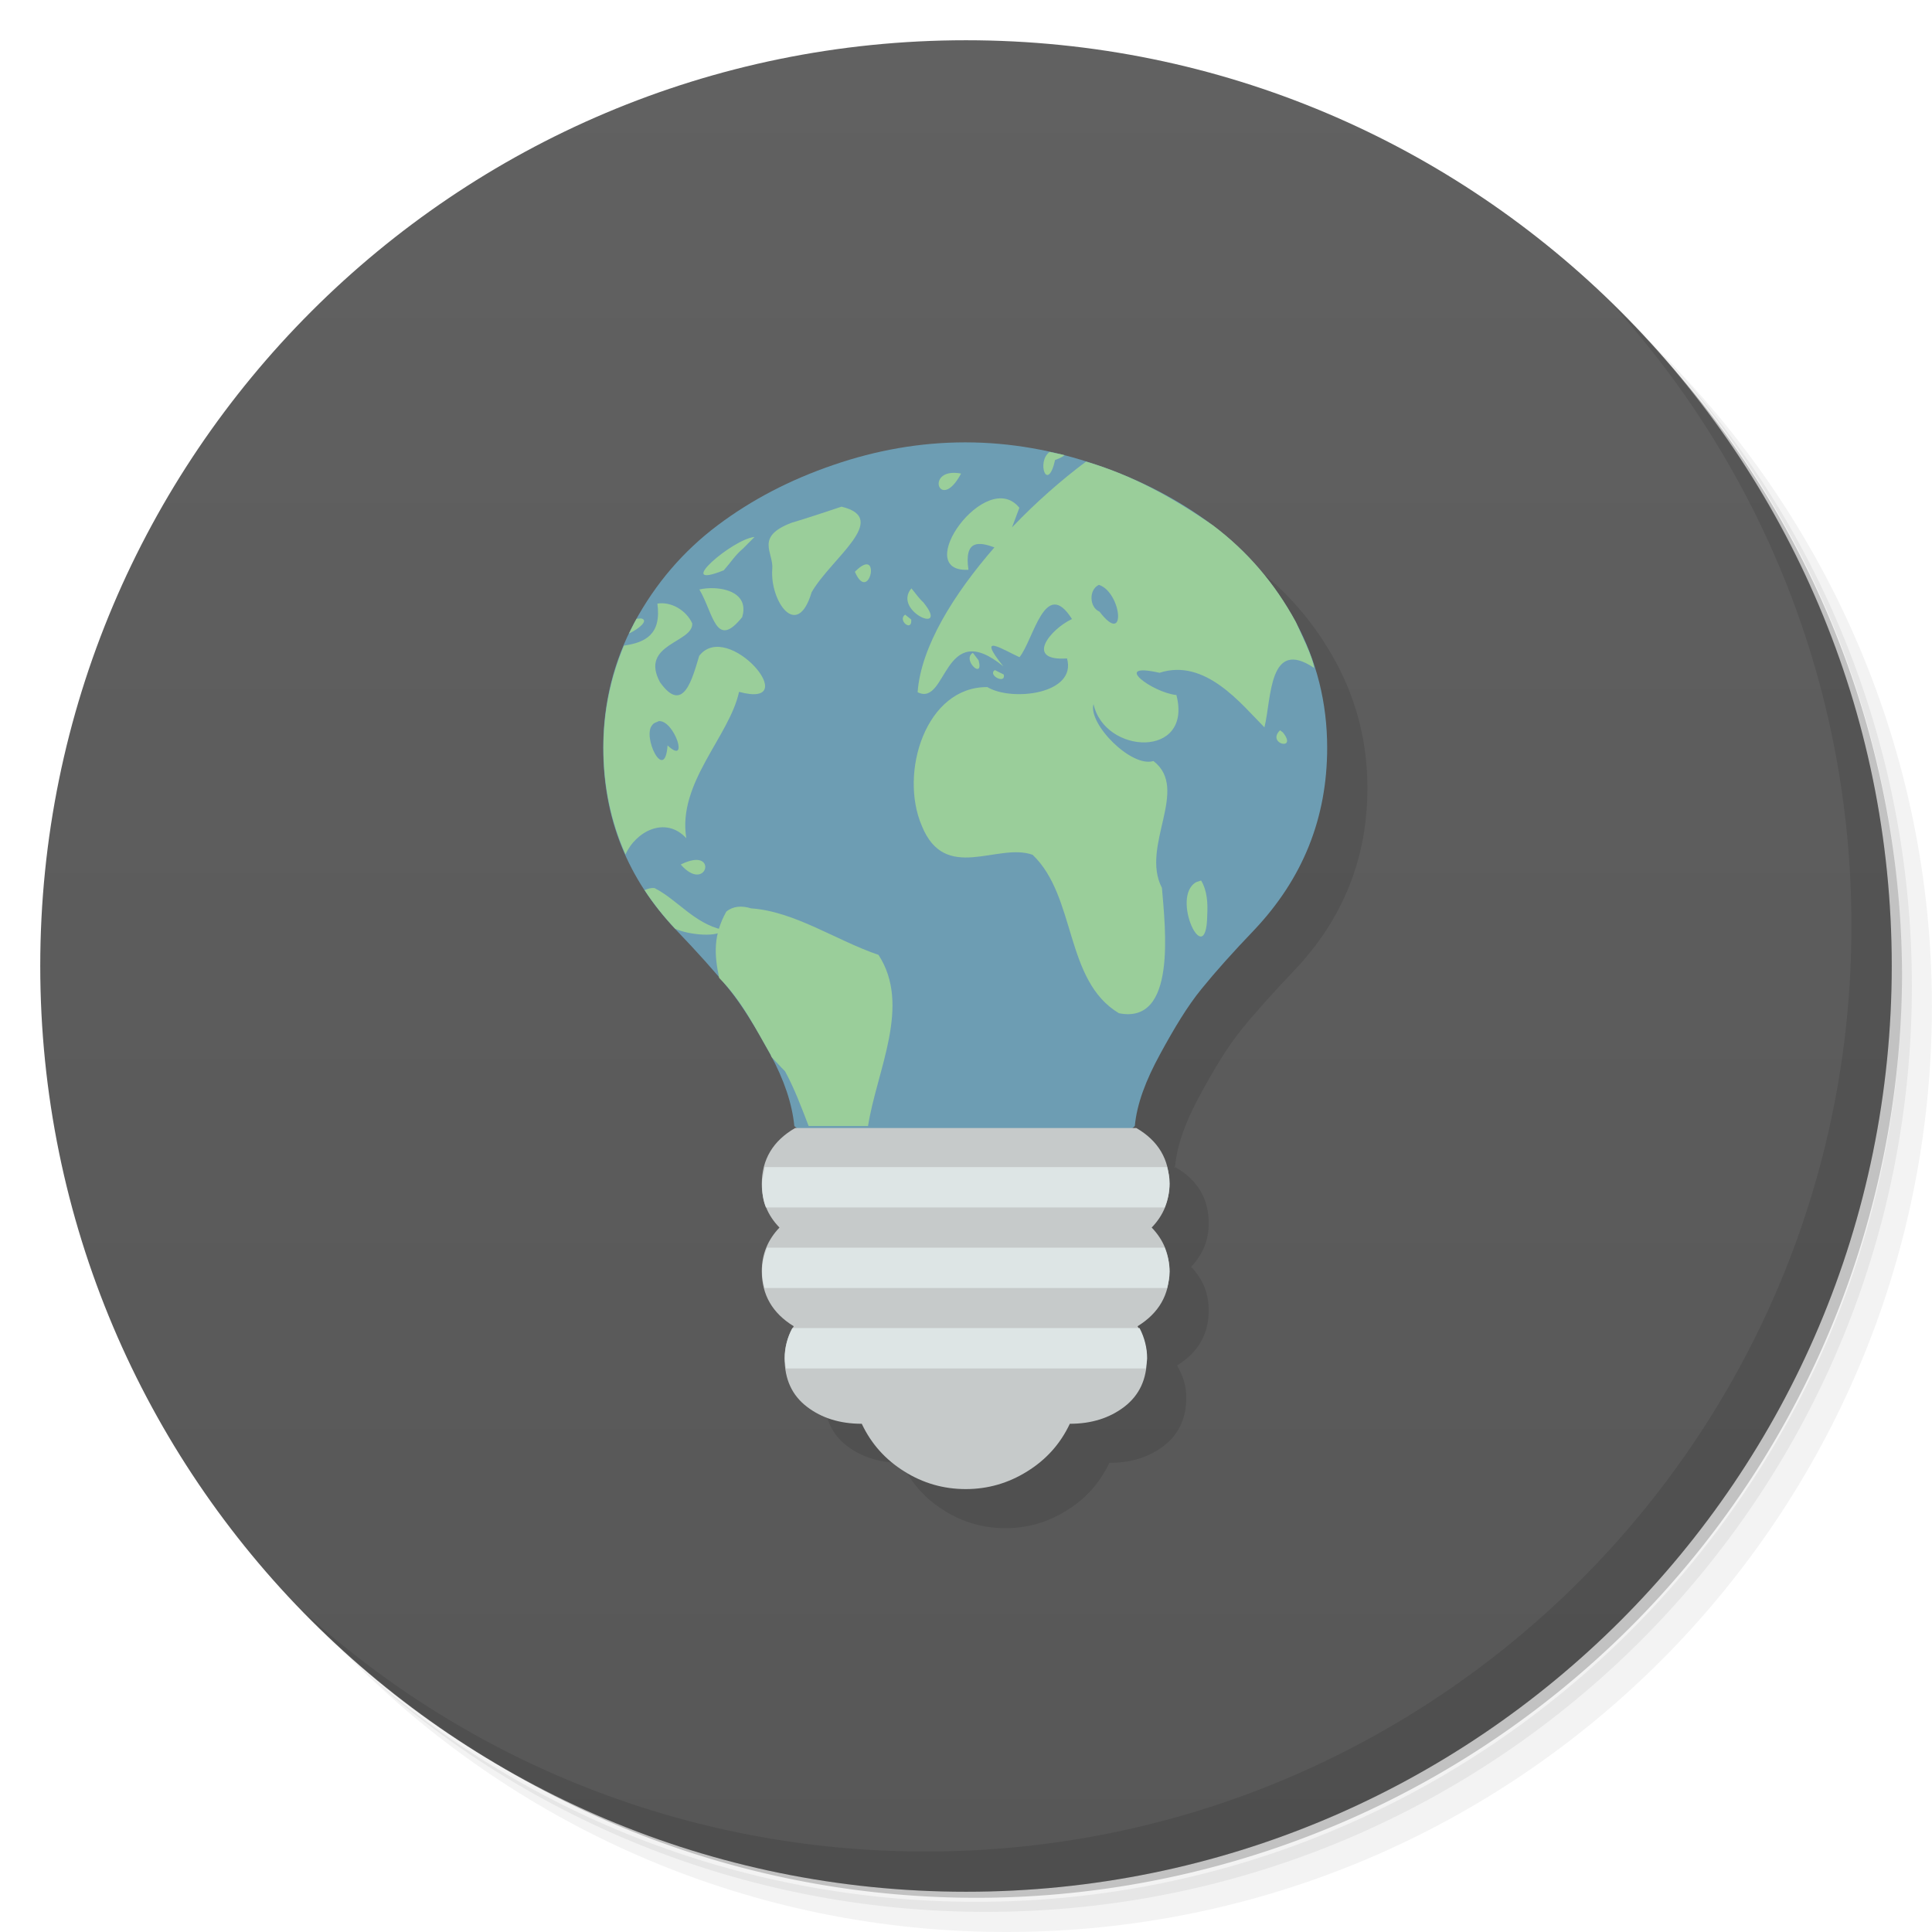 <svg xmlns="http://www.w3.org/2000/svg" viewBox="0 0 48 48">
 <defs>
  <linearGradient id="linearGradient3764" x1="1" x2="47" gradientUnits="userSpaceOnUse" gradientTransform="matrix(0,-1,1,0,-1.5e-6,48)">
   <stop style="stop-color:#575757;stop-opacity:1"/>
   <stop offset="1" style="stop-color:#616161;stop-opacity:1"/>
  </linearGradient>
 </defs>
 <g>
  <path d="m 36.31 5 c 5.859 4.062 9.688 10.831 9.688 18.5 c 0 12.426 -10.07 22.5 -22.5 22.5 c -7.669 0 -14.438 -3.828 -18.5 -9.688 c 1.037 1.822 2.306 3.499 3.781 4.969 c 4.085 3.712 9.514 5.969 15.469 5.969 c 12.703 0 23 -10.298 23 -23 c 0 -5.954 -2.256 -11.384 -5.969 -15.469 c -1.469 -1.475 -3.147 -2.744 -4.969 -3.781 z m 4.969 3.781 c 3.854 4.113 6.219 9.637 6.219 15.719 c 0 12.703 -10.297 23 -23 23 c -6.081 0 -11.606 -2.364 -15.719 -6.219 c 4.16 4.144 9.883 6.719 16.219 6.719 c 12.703 0 23 -10.298 23 -23 c 0 -6.335 -2.575 -12.06 -6.719 -16.219 z" style="opacity:0.05"/>
  <path d="m 41.28 8.781 c 3.712 4.085 5.969 9.514 5.969 15.469 c 0 12.703 -10.297 23 -23 23 c -5.954 0 -11.384 -2.256 -15.469 -5.969 c 4.113 3.854 9.637 6.219 15.719 6.219 c 12.703 0 23 -10.298 23 -23 c 0 -6.081 -2.364 -11.606 -6.219 -15.719 z" style="opacity:0.1"/>
  <path d="m 31.25 2.375 c 8.615 3.154 14.75 11.417 14.75 21.13 c 0 12.426 -10.07 22.5 -22.5 22.5 c -9.708 0 -17.971 -6.135 -21.12 -14.75 a 23 23 0 0 0 44.875 -7 a 23 23 0 0 0 -16 -21.875 z" style="opacity:0.2"/>
 </g>
 <g>
  <path d="m 24 1 c 12.703 0 23 10.297 23 23 c 0 12.703 -10.297 23 -23 23 -12.703 0 -23 -10.297 -23 -23 0 -12.703 10.297 -23 23 -23 z" style="fill:url(#linearGradient3764);fill-opacity:1"/>
 </g>
 <g>
  <path d="m 40.03 7.531 c 3.712 4.084 5.969 9.514 5.969 15.469 0 12.703 -10.297 23 -23 23 c -5.954 0 -11.384 -2.256 -15.469 -5.969 4.178 4.291 10.01 6.969 16.469 6.969 c 12.703 0 23 -10.298 23 -23 0 -6.462 -2.677 -12.291 -6.969 -16.469 z" style="opacity:0.1"/>
 </g>
 <g transform="matrix(3.543,0,0,3.543,1,1)" style="fill:#000;opacity:0.1;fill-opacity:1">
  <path transform="matrix(0.282,0,0,0.282,-0.282,-0.282)" d="m 25,12 c -1.112,0 -2.212,0.195 -3.281,0.563 -1.073,0.367 -2.028,0.863 -2.875,1.5 -0.851,0.64 -1.54,1.441 -2.063,2.406 -0.519,0.965 -0.781,2.01 -0.781,3.125 0,1.75 0.602,3.254 1.813,4.531 0.528,0.551 0.965,1.039 1.313,1.469 0.344,0.425 0.679,0.977 1.031,1.625 0.346,0.641 0.539,1.227 0.594,1.781 0.017,0.001 0.034,0.017 0.051,0.027 l -0.037,0 c -0.551,0.317 -0.826,0.782 -0.826,1.391 0,0.418 0.143,0.777 0.439,1.082 -0.293,0.305 -0.439,0.664 -0.439,1.082 0,0.59 0.264,1.047 0.791,1.371 -0.157,0.262 -0.227,0.527 -0.227,0.797 0,0.519 0.184,0.918 0.555,1.203 0.367,0.281 0.821,0.422 1.363,0.422 0.231,0.496 0.58,0.891 1.053,1.184 0.464,0.293 0.973,0.441 1.527,0.441 0.55,0 1.053,-0.148 1.525,-0.441 0.473,-0.293 0.825,-0.688 1.059,-1.184 0.539,0 0.987,-0.141 1.354,-0.422 0.371,-0.285 0.559,-0.683 0.559,-1.203 0,-0.27 -0.077,-0.535 -0.229,-0.797 0.527,-0.324 0.787,-0.781 0.787,-1.371 0,-0.418 -0.145,-0.777 -0.438,-1.082 0.293,-0.305 0.438,-0.664 0.438,-1.082 0,-0.61 -0.276,-1.075 -0.822,-1.391 l -0.051,0 C 29.195,29.026 29.209,29.01 29.22,29 c 0.051,-0.554 0.276,-1.141 0.625,-1.781 0.352,-0.648 0.683,-1.199 1.031,-1.625 0.348,-0.43 0.786,-0.918 1.313,-1.469 1.207,-1.277 1.813,-2.781 1.813,-4.531 0,-1.121 -0.262,-2.16 -0.781,-3.125 C 32.697,15.504 32.01,14.704 31.158,14.063 30.311,13.426 29.356,12.93 28.283,12.563 27.214,12.196 26.114,12 25.002,12 Z" style="stroke:none;fill-rule:nonzero"/>
 </g>
 <g transform="scale(3.543,3.543)">
  <path transform="scale(0.282,0.282)" d="m 24,11 c -1.112,0 -2.212,0.194 -3.281,0.563 -1.073,0.367 -2.028,0.863 -2.875,1.5 -0.851,0.64 -1.54,1.441 -2.063,2.406 -0.519,0.965 -0.781,2.01 -0.781,3.125 0,1.75 0.601,3.254 1.813,4.531 0.528,0.551 0.966,1.039 1.314,1.469 0.344,0.425 0.677,0.977 1.029,1.625 0.346,0.641 0.541,1.227 0.596,1.781 l 2.25,2 3.998,0 2.219,-2 c 0.051,-0.554 0.276,-1.141 0.625,-1.781 0.352,-0.648 0.683,-1.199 1.031,-1.625 0.348,-0.43 0.785,-0.918 1.313,-1.469 1.207,-1.277 1.814,-2.781 1.814,-4.531 0,-1.121 -0.262,-2.16 -0.781,-3.125 C 31.697,14.504 31.009,13.704 30.157,13.063 29.31,12.426 28.355,11.93 27.282,11.563 26.213,11.196 25.115,11 24.003,11" style="fill:#6d9db3;fill-opacity:1;stroke:none;fill-rule:nonzero"/>
  <path d="m 6.209,7.902 1.129,0 M 7.968,7.91 C 8.122,7.999 8.2,8.13 8.2,8.303 8.2,8.421 8.159,8.522 8.076,8.608 8.159,8.694 8.2,8.795 8.2,8.913 8.2,9.08 8.126,9.208 7.977,9.3 8.02,9.374 8.042,9.449 8.042,9.525 8.042,9.672 7.989,9.784 7.884,9.865 7.78,9.944 7.654,9.984 7.502,9.984 7.436,10.124 7.337,10.235 7.203,10.318 7.07,10.401 6.927,10.442 6.772,10.442 6.615,10.442 6.472,10.4 6.341,10.318 6.208,10.235 6.109,10.124 6.043,9.984 5.89,9.984 5.762,9.944 5.659,9.865 5.554,9.785 5.502,9.672 5.502,9.525 5.502,9.449 5.522,9.374 5.566,9.3 5.417,9.209 5.342,9.08 5.342,8.913 5.342,8.795 5.384,8.694 5.466,8.608 5.382,8.522 5.342,8.421 5.342,8.303 5.342,8.131 5.42,8 5.576,7.91" style="fill:#c6caca;fill-opacity:1;stroke:none;fill-rule:nonzero"/>
  <path d="M 5.556,9.313 C 5.519,9.381 5.503,9.455 5.503,9.525 c 0,0.025 0.006,0.048 0.009,0.071 l 2.523,0 c 0,-0.023 0.009,-0.046 0.009,-0.071 0,-0.07 -0.017,-0.143 -0.053,-0.212 l -2.434,0 z" style="fill:#dde5e5;fill-opacity:1;stroke:none"/>
  <path d="M 5.379,8.749 C 5.358,8.8 5.344,8.858 5.344,8.917 c 0,0.042 0.008,0.078 0.018,0.115 l 2.822,0 C 8.193,8.995 8.202,8.959 8.202,8.917 8.202,8.858 8.187,8.8 8.167,8.749 l -2.787,0 z" style="fill:#dde5e5;fill-opacity:1;stroke:none"/>
  <path d="M 5.362,8.184 C 5.361,8.222 5.344,8.256 5.344,8.299 c 0,0.059 0.006,0.117 0.027,0.168 l 2.796,0 C 8.188,8.416 8.202,8.358 8.202,8.299 8.202,8.256 8.194,8.222 8.184,8.184 l -2.822,0 z" style="fill:#dde5e5;fill-opacity:1;stroke:none"/>
  <path d="m 26.1 11.238 c -0.336 0.241 -0.053 1.036 0.137 0.199 0.053 -0.016 0.165 -0.059 0.234 -0.119 -0.123 -0.032 -0.247 -0.053 -0.371 -0.08 z m 0.906 0.24 c -0.606 0.453 -1.244 1.01 -1.84 1.635 l 0.182 -0.486 c -0.821 -1.021 -2.717 1.621 -1.266 1.541 -0.111 -0.758 0.266 -0.694 0.646 -0.557 -1.019 1.172 -1.829 2.476 -1.91 3.602 0.741 0.373 0.629 -1.872 2.129 -0.645 -0.688 -0.862 -0.011 -0.413 0.404 -0.226 0.353 -0.436 0.636 -2.01 1.305 -0.949 -0.548 0.257 -1.183 1.052 -0.123 0.98 0.248 0.885 -1.369 1.079 -1.98 0.713 -1.523 -0.018 -2.202 2.119 -1.631 3.449 0.58 1.435 1.887 0.407 2.756 0.721 1.091 1.043 0.791 3.128 2.145 3.939 1.44 0.289 1.153 -2.115 1.07 -3.117 -0.542 -1.04 0.7 -2.454 -0.211 -3.154 -0.55 0.171 -1.63 -0.925 -1.49 -1.416 0.276 1.257 2.472 1.358 2.061 -0.225 -0.592 -0.059 -1.645 -0.831 -0.42 -0.553 1.138 -0.372 2.035 0.781 2.609 1.357 0.178 -0.714 0.101 -2.243 1.236 -1.477 c -0.039 -0.291 -0.325 -0.846 -0.454 -1.142 -0.524 -0.965 -1.212 -1.765 -2.064 -2.406 -0.989 -0.685 -2.01 -1.251 -3.154 -1.584 m -3.396 0.289 c -0.538 0.098 -0.179 0.886 0.289 0.008 -0.116 -0.021 -0.212 -0.022 -0.289 -0.008 z m -2.684 0.832 c -0.415 0.137 -0.83 0.278 -1.248 0.402 -0.916 0.352 -0.434 0.739 -0.475 1.152 -0.06 0.782 0.616 1.79 0.979 0.574 0.484 -0.844 1.973 -1.832 0.744 -2.128 z m -2.164 0.754 c -0.532 0.041 -2.057 1.347 -0.764 0.828 0.16 -0.179 0.292 -0.388 0.477 -0.539 z m 2.834 0.691 c -0.06 -0.033 -0.168 0.001 -0.338 0.174 0.272 0.628 0.518 -0.074 0.338 -0.174 z m 5.727 0.498 c 0.568 0.184 0.701 1.561 0.018 0.668 -0.255 -0.106 -0.269 -0.548 -0.02 -0.664 z m -9.566 0.084 c -0.135 -0.005 -0.266 0.008 -0.369 0.033 l 0.004 0.002 c 0.352 0.594 0.405 1.505 1.064 0.684 0.152 -0.519 -0.293 -0.702 -0.699 -0.719 z m 4.906 0.004 c -0.482 0.57 0.976 1.185 0.297 0.348 -0.115 -0.103 -0.198 -0.232 -0.297 -0.348 z m -6.316 0.379 c 0.104 0.774 -0.305 0.968 -0.832 1.045 -0.334 0.799 -0.51 1.645 -0.51 2.539 0 0.958 0.187 1.84 0.549 2.654 0.257 -0.576 0.992 -0.963 1.512 -0.404 -0.227 -1.371 1.077 -2.539 1.311 -3.639 1.645 0.444 -0.276 -1.819 -0.99 -0.896 -0.168 0.549 -0.393 1.48 -0.977 0.654 -0.511 -0.955 0.832 -0.977 0.803 -1.461 -0.153 -0.333 -0.531 -0.546 -0.865 -0.492 z m 6.16 0.275 c -0.199 0.14 0.18 0.447 0.152 0.121 z m -6.557 0.096 c -0.022 -0.005 -0.087 0.006 -0.12 0.006 -0.074 0.124 -0.131 0.257 -0.191 0.369 0.268 -0.128 0.492 -0.331 0.311 -0.375 z m 8.242 0.854 c -0.283 0.168 0.278 0.689 0.143 0.188 z m 0.545 0.428 c -0.186 0.129 0.279 0.364 0.223 0.111 z m -8.356 1.27 c 0.38 -0.037 0.773 1.123 0.219 0.604 -0.067 0.95 -0.641 -0.229 -0.379 -0.508 0.032 -0.056 0.118 -0.071 0.16 -0.096 z m 15.449 0.227 c -0.347 0.339 0.447 0.525 0.072 0.055 z m -14.602 3.232 c -0.082 0.014 -0.182 0.047 -0.301 0.107 l 0.002 0.002 c 0.577 0.652 0.872 -0.208 0.299 -0.109 z m 12.639 0.504 -0.119 0.039 c -0.661 0.366 0.249 2.249 0.271 0.834 0.016 -0.296 0.004 -0.615 -0.152 -0.873 z m -13.59 0.188 c -0.08 -0.008 -0.162 0.009 -0.248 0.053 0.218 0.333 0.472 0.652 0.76 0.959 0.366 0.164 1.1 0.215 1.18 0.026 c -0.712 -0.164 -1.115 -0.74 -1.692 -1.037 m 2.404 0.505 c -0.241 -0.076 -0.457 -0.056 -0.621 0.08 -0.321 0.577 -0.304 1.059 -0.176 1.65 0.569 0.566 0.943 1.332 1.275 1.9 0.013 0.024 0.017 0.045 0.029 0.068 0.112 0.115 0.225 0.247 0.332 0.35 0.231 0.421 0.407 0.893 0.588 1.363 l 1.477 0 c 0.22 -1.394 1.081 -2.994 0.26 -4.256 -1.036 -0.35 -2.081 -1.08 -3.164 -1.156 z" transform="scale(0.282,0.282)" style="fill:#9ace9a;fill-opacity:1;stroke:none;fill-rule:nonzero"/>
 </g>
</svg>
